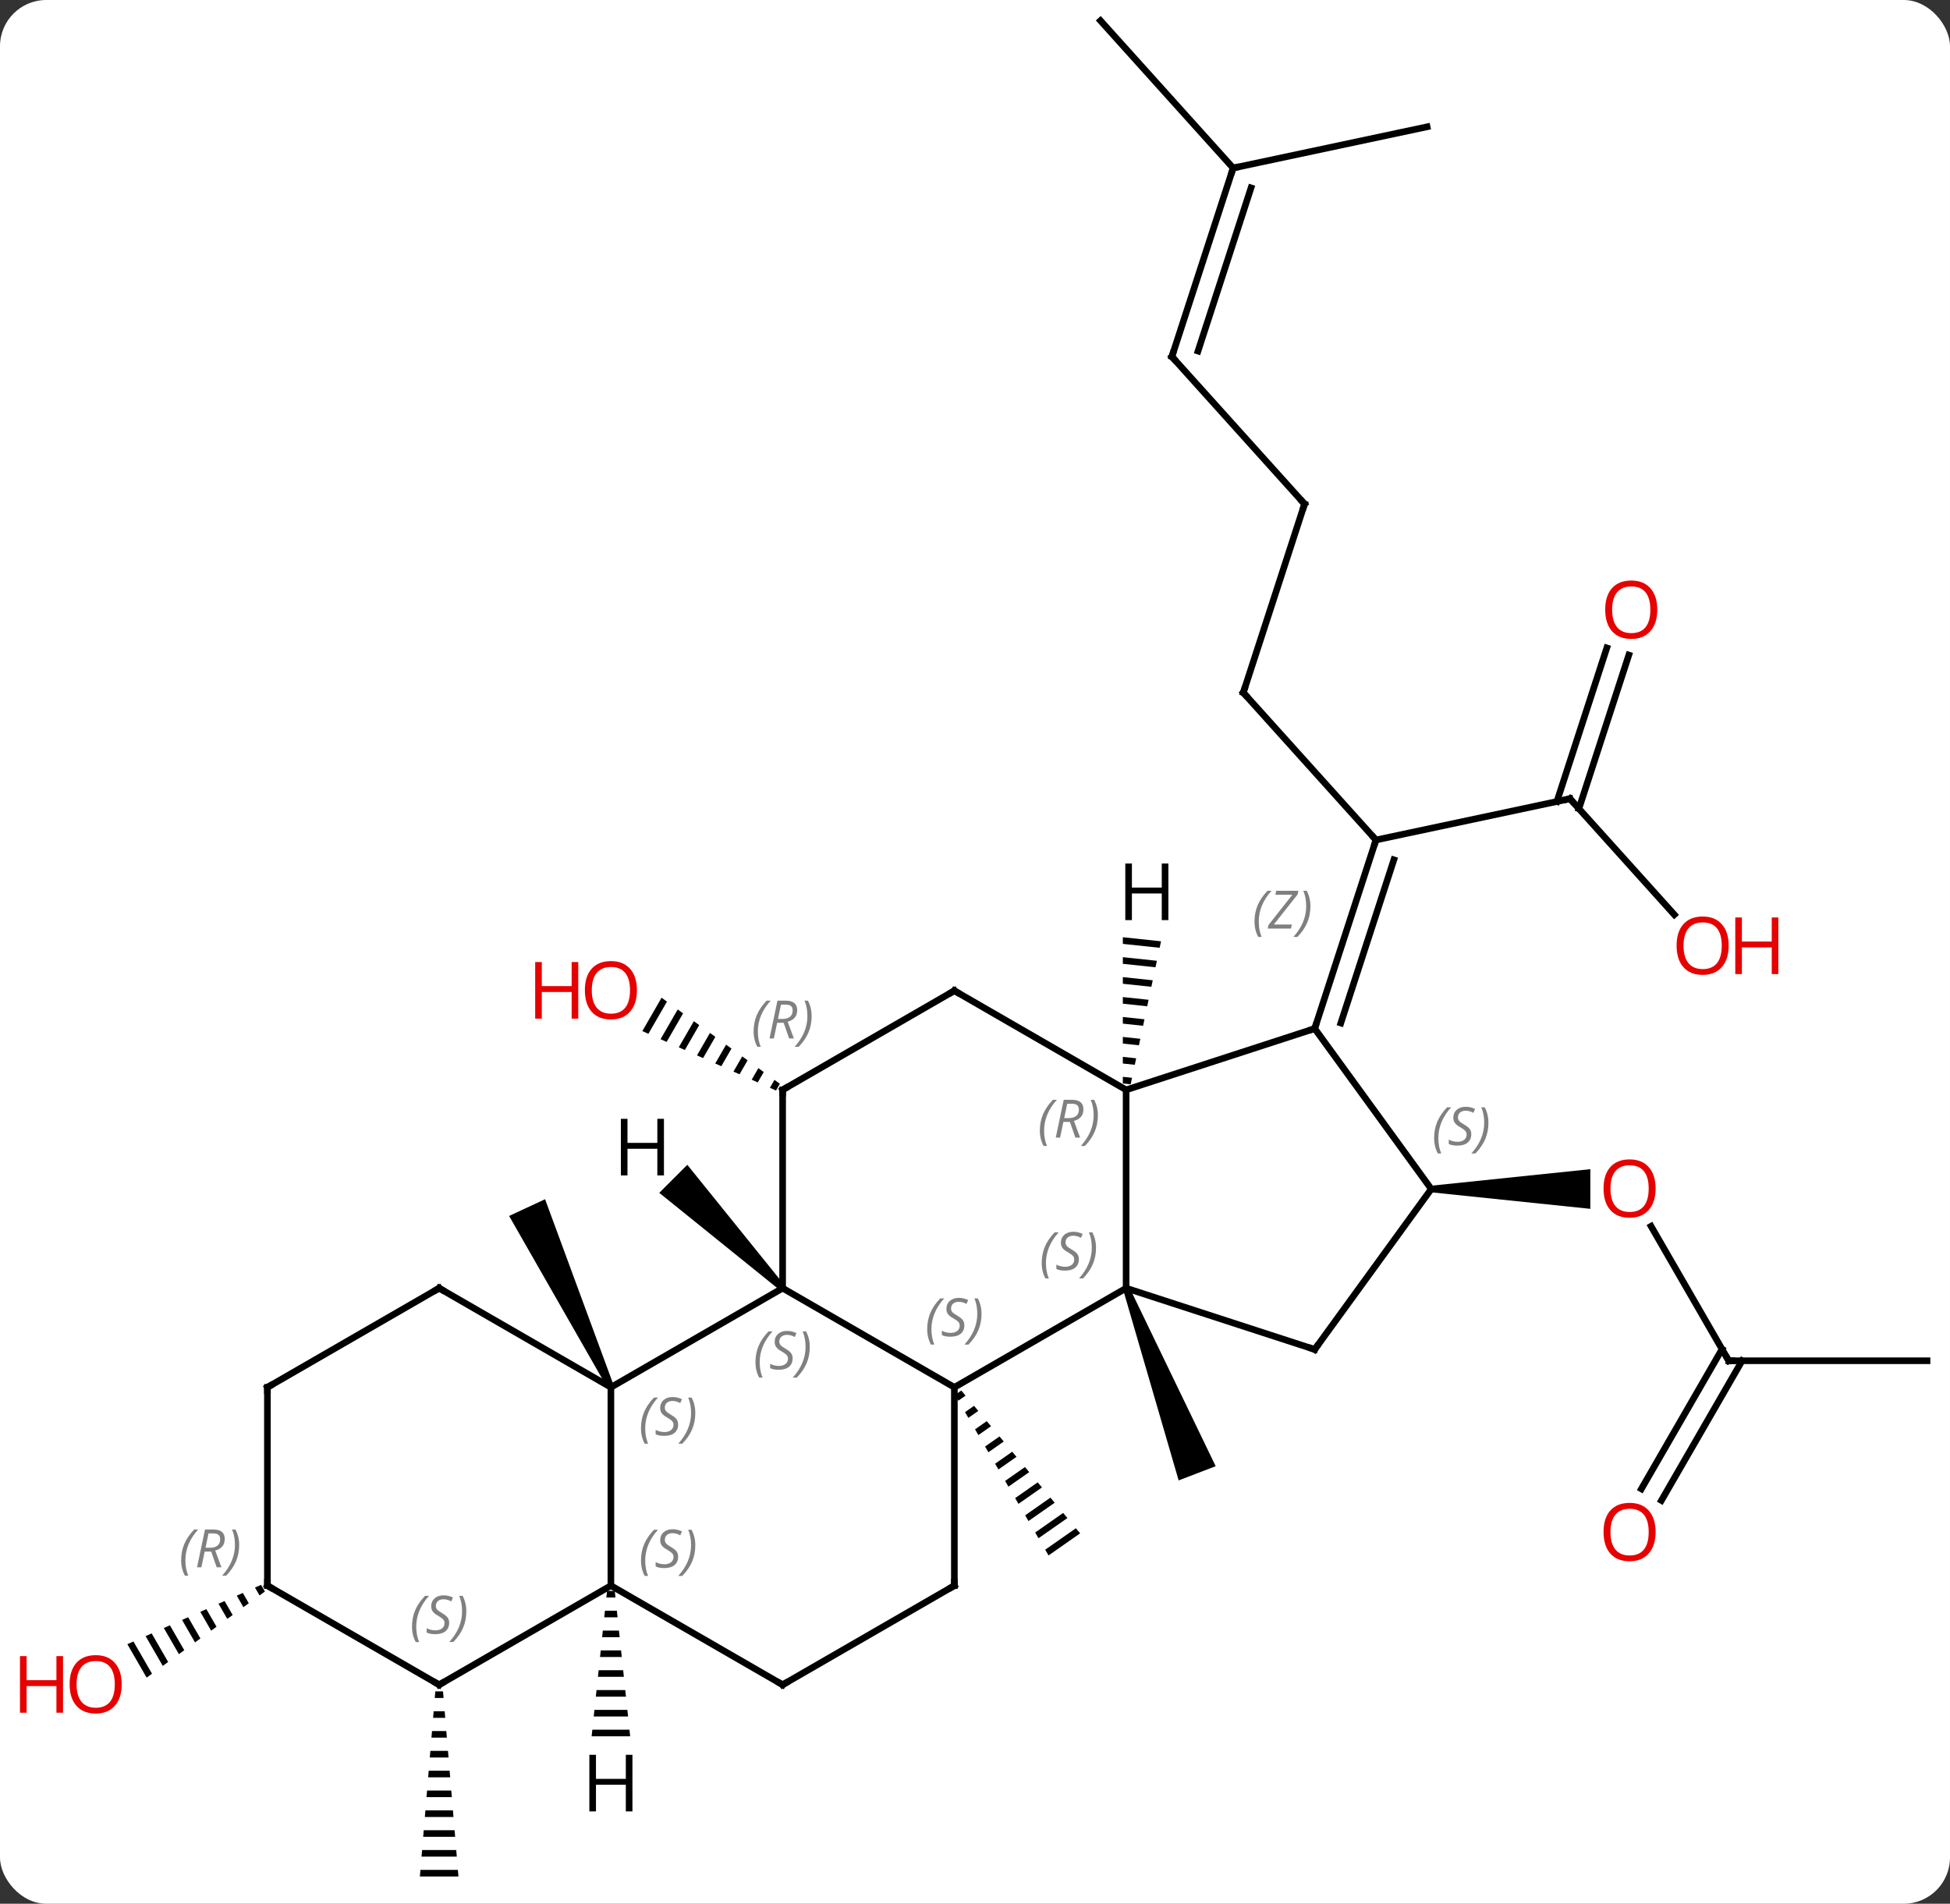 <svg width="295" viewBox="0 0 295 288" style="fill-opacity:1; color-rendering:auto; color-interpolation:auto; text-rendering:auto; stroke:black; stroke-linecap:square; stroke-miterlimit:10; shape-rendering:auto; stroke-opacity:1; fill:black; stroke-dasharray:none; font-weight:normal; stroke-width:1; font-family:'Open Sans'; font-style:normal; stroke-linejoin:miter; font-size:12; stroke-dashoffset:0; image-rendering:auto;" height="288" class="cas-substance-image" xmlns:xlink="http://www.w3.org/1999/xlink" xmlns="http://www.w3.org/2000/svg"><rect x="0" y="0" width="295" height="288" fill="#333333" stroke="none"/><svg class="cas-substance-single-component"><rect y="0" x="0" width="295" stroke="none" ry="7" rx="7" height="288" fill="white" class="cas-substance-group"/><svg y="0" x="0" width="295" viewBox="0 0 295 288" style="fill:black;" height="288" class="cas-substance-single-component-image"><svg><g><g transform="translate(153,144)" style="text-rendering:geometricPrecision; color-rendering:optimizeQuality; color-interpolation:linearRGB; stroke-linecap:butt; image-rendering:optimizeQuality;"><path style="stroke:none;" d="M-7.57 66.359 L-8.526 67.028 L-8.526 67.028 L-8.02 67.896 L-8.02 67.896 L-6.928 67.131 L-6.928 67.131 L-7.57 66.359 ZM-5.644 68.674 L-7.01 69.63 L-7.01 69.63 L-6.504 70.497 L-6.504 70.497 L-5.002 69.446 L-5.002 69.446 L-5.644 68.674 ZM-3.718 70.989 L-5.493 72.231 L-5.493 72.231 L-4.988 73.098 L-4.988 73.098 L-3.076 71.76 L-3.076 71.76 L-3.718 70.989 ZM-1.792 73.304 L-3.977 74.833 L-3.977 74.833 L-3.472 75.7 L-3.472 75.7 L-1.15 74.075 L-1.15 74.075 L-1.792 73.304 ZM0.134 75.618 L-2.461 77.434 L-2.461 77.434 L-1.956 78.301 L-1.956 78.301 L0.776 76.39 L0.776 76.39 L0.134 75.618 ZM2.06 77.933 L-0.945 80.035 L-0.945 80.035 L-0.439 80.903 L-0.439 80.903 L2.702 78.704 L2.702 78.704 L2.06 77.933 ZM3.986 80.248 L0.572 82.637 L0.572 82.637 L1.077 83.504 L1.077 83.504 L4.628 81.019 L4.628 81.019 L3.986 80.248 ZM5.912 82.562 L2.088 85.238 L2.088 85.238 L2.593 86.105 L2.593 86.105 L6.554 83.334 L6.554 83.334 L5.912 82.562 ZM7.838 84.877 L3.604 87.84 L3.604 87.84 L4.109 88.707 L4.109 88.707 L8.48 85.649 L8.48 85.649 L7.838 84.877 ZM9.764 87.192 L5.12 90.441 L5.12 90.441 L5.626 91.308 L5.626 91.308 L10.406 87.963 L10.406 87.963 L9.764 87.192 Z"/><path style="stroke:none;" d="M16.894 51.053 L17.828 50.695 L30.911 77.807 L25.309 79.957 Z"/><path style="stroke:none;" d="M-60.129 65.663 L-61.035 66.085 L-75.979 39.953 L-70.541 37.417 Z"/><path style="stroke:none;" d="M-52.916 6.935 L-55.827 11.984 L-54.908 12.392 L-52.102 7.527 L-52.916 6.935 ZM-50.475 8.711 L-53.07 13.21 L-52.151 13.618 L-49.662 9.303 L-50.475 8.711 ZM-48.035 10.486 L-50.312 14.435 L-49.393 14.844 L-47.222 11.078 L-48.035 10.486 ZM-45.595 12.261 L-47.555 15.661 L-47.555 15.661 L-46.636 16.069 L-44.781 12.853 L-45.595 12.261 ZM-43.154 14.037 L-44.798 16.886 L-44.798 16.886 L-43.879 17.295 L-43.879 17.295 L-42.341 14.629 L-43.154 14.037 ZM-40.714 15.812 L-42.04 18.112 L-41.121 18.52 L-39.901 16.404 L-40.714 15.812 ZM-38.274 17.588 L-39.283 19.337 L-38.364 19.746 L-37.461 18.18 L-38.274 17.588 ZM-35.834 19.363 L-36.526 20.563 L-36.526 20.563 L-35.606 20.972 L-35.606 20.972 L-35.02 19.955 L-35.02 19.955 L-35.834 19.363 Z"/><line y2="-39.222" y1="-16.929" x2="35.088" x1="55.161" style="fill:none;"/><line y2="-23.166" y1="-16.929" x2="84.507" x1="55.161" style="fill:none;"/><line y2="11.604" y1="-16.929" x2="45.891" x1="55.161" style="fill:none;"/><line y2="10.764" y1="-13.926" x2="49.844" x1="57.865" style="fill:none;"/></g><g transform="translate(153,144)" style="stroke-linecap:butt; font-size:8.4px; fill:gray; text-rendering:geometricPrecision; image-rendering:optimizeQuality; color-rendering:optimizeQuality; font-family:'Open Sans'; font-style:italic; stroke:gray; color-interpolation:linearRGB;"><path style="stroke:none;" d="M36.786 -4.588 Q36.786 -5.917 37.255 -7.042 Q37.724 -8.166 38.755 -9.245 L39.364 -9.245 Q38.396 -8.182 37.911 -7.01 Q37.427 -5.838 37.427 -4.604 Q37.427 -3.276 37.864 -2.26 L37.349 -2.26 Q36.786 -3.292 36.786 -4.588 ZM42.299 -3.526 L38.784 -3.526 L38.893 -4.057 L42.502 -8.635 L39.94 -8.635 L40.065 -9.245 L43.424 -9.245 L43.315 -8.698 L39.706 -4.135 L42.44 -4.135 L42.299 -3.526 ZM45.245 -6.901 Q45.245 -5.573 44.768 -4.44 Q44.291 -3.307 43.276 -2.26 L42.666 -2.26 Q44.604 -4.417 44.604 -6.901 Q44.604 -8.229 44.166 -9.245 L44.682 -9.245 Q45.245 -8.182 45.245 -6.901 Z"/><line y2="-67.755" y1="-39.222" x2="44.358" x1="35.088" style="fill:none; stroke:black;"/><line y2="-5.634" y1="-23.166" x2="100.291" x1="84.507" style="fill:none; stroke:black;"/><line y2="-44.901" y1="-21.664" x2="93.409" x1="85.859" style="fill:none; stroke:black;"/><line y2="-45.983" y1="-22.746" x2="90.081" x1="82.531" style="fill:none; stroke:black;"/><line y2="-90.048" y1="-67.755" x2="24.285" x1="44.358" style="fill:none; stroke:black;"/><line y2="-118.581" y1="-90.048" x2="33.555" x1="24.285" style="fill:none; stroke:black;"/><line y2="-115.578" y1="-90.888" x2="36.259" x1="28.238" style="fill:none; stroke:black;"/><line y2="-140.874" y1="-118.581" x2="13.482" x1="33.555" style="fill:none; stroke:black;"/><line y2="-124.818" y1="-118.581" x2="62.898" x1="33.555" style="fill:none; stroke:black;"/><line y2="61.854" y1="41.51" x2="108.525" x1="96.779" style="fill:none; stroke:black;"/><path style="fill:black; stroke:none;" d="M63.525 36.374 L63.525 35.374 L87.588 32.874 L87.588 38.874 Z"/><line y2="61.854" y1="61.854" x2="138.525" x1="108.525" style="fill:none; stroke:black;"/><line y2="81.24" y1="60.104" x2="95.313" x1="107.515" style="fill:none; stroke:black;"/><line y2="82.99" y1="61.854" x2="98.344" x1="110.546" style="fill:none; stroke:black;"/><path style="fill:black; stroke:none;" d="M-87.145 111.874 L-87.229 112.874 L-85.895 112.874 L-85.979 111.874 ZM-87.395 114.874 L-87.479 115.874 L-85.645 115.874 L-85.729 114.874 ZM-87.645 117.874 L-87.729 118.874 L-85.395 118.874 L-85.479 117.874 ZM-87.895 120.874 L-87.979 121.874 L-85.145 121.874 L-85.229 120.874 ZM-88.145 123.874 L-88.229 124.874 L-84.895 124.874 L-84.979 123.874 ZM-88.395 126.874 L-88.479 127.874 L-84.645 127.874 L-84.729 126.874 ZM-88.645 129.874 L-88.729 130.874 L-84.395 130.874 L-84.479 129.874 ZM-88.895 132.874 L-88.979 133.874 L-84.145 133.874 L-84.229 132.874 ZM-89.145 135.874 L-89.229 136.874 L-83.895 136.874 L-83.979 135.874 ZM-89.395 138.874 L-89.479 139.874 L-83.645 139.874 L-83.729 138.874 Z"/><path style="fill:black; stroke:none;" d="M-113.506 95.757 L-114.425 96.165 L-114.425 96.165 L-113.738 97.358 L-112.924 96.765 L-112.924 96.765 L-113.506 95.757 ZM-116.264 96.981 L-117.183 97.389 L-117.183 97.389 L-116.177 99.134 L-116.177 99.134 L-115.364 98.542 L-116.264 96.981 ZM-119.022 98.206 L-119.941 98.614 L-119.941 98.614 L-118.617 100.91 L-118.617 100.91 L-117.804 100.318 L-117.804 100.318 L-119.022 98.206 ZM-121.78 99.43 L-122.699 99.838 L-121.057 102.687 L-121.057 102.687 L-120.243 102.095 L-120.243 102.095 L-121.78 99.43 ZM-124.538 100.655 L-125.457 101.063 L-125.457 101.063 L-123.496 104.463 L-122.683 103.871 L-122.683 103.871 L-124.538 100.655 ZM-127.296 101.879 L-128.215 102.287 L-125.936 106.24 L-125.936 106.24 L-125.123 105.648 L-127.296 101.879 ZM-130.054 103.104 L-130.973 103.512 L-130.973 103.512 L-128.376 108.016 L-127.562 107.424 L-127.562 107.424 L-130.054 103.104 ZM-132.812 104.328 L-133.731 104.736 L-133.731 104.736 L-130.815 109.793 L-130.815 109.793 L-130.002 109.201 L-130.002 109.201 L-132.812 104.328 Z"/><line y2="50.874" y1="65.874" x2="17.361" x1="-8.622" style="fill:none; stroke:black;"/><line y2="50.874" y1="65.874" x2="-34.602" x1="-8.622" style="fill:none; stroke:black;"/><line y2="95.874" y1="65.874" x2="-8.622" x1="-8.622" style="fill:none; stroke:black;"/><line y2="20.874" y1="50.874" x2="17.361" x1="17.361" style="fill:none; stroke:black;"/><line y2="60.144" y1="50.874" x2="45.891" x1="17.361" style="fill:none; stroke:black;"/><line y2="65.874" y1="50.874" x2="-60.582" x1="-34.602" style="fill:none; stroke:black;"/><line y2="20.874" y1="50.874" x2="-34.602" x1="-34.602" style="fill:none; stroke:black;"/><line y2="110.874" y1="95.874" x2="-34.602" x1="-8.622" style="fill:none; stroke:black;"/><line y2="11.604" y1="20.874" x2="45.891" x1="17.361" style="fill:none; stroke:black;"/><line y2="5.874" y1="20.874" x2="-8.622" x1="17.361" style="fill:none; stroke:black;"/><line y2="35.874" y1="60.144" x2="63.525" x1="45.891" style="fill:none; stroke:black;"/><line y2="95.874" y1="65.874" x2="-60.582" x1="-60.582" style="fill:none; stroke:black;"/><line y2="50.874" y1="65.874" x2="-86.562" x1="-60.582" style="fill:none; stroke:black;"/><line y2="5.874" y1="20.874" x2="-8.622" x1="-34.602" style="fill:none; stroke:black;"/><line y2="95.874" y1="110.874" x2="-60.582" x1="-34.602" style="fill:none; stroke:black;"/><line y2="35.874" y1="11.604" x2="63.525" x1="45.891" style="fill:none; stroke:black;"/><line y2="110.874" y1="95.874" x2="-86.562" x1="-60.582" style="fill:none; stroke:black;"/><line y2="65.874" y1="50.874" x2="-112.545" x1="-86.562" style="fill:none; stroke:black;"/><line y2="95.874" y1="110.874" x2="-112.545" x1="-86.562" style="fill:none; stroke:black;"/><line y2="95.874" y1="65.874" x2="-112.545" x1="-112.545" style="fill:none; stroke:black;"/><path style="fill:black; stroke:none;" d="M-34.248 50.52 L-34.956 51.228 L-53.264 36.454 L-49.022 32.212 Z"/><path style="fill:black; stroke:none;" d="M16.867 -2.215 L16.866 -1.209 L22.434 -0.618 L22.642 -1.601 L22.642 -1.601 L16.867 -2.215 ZM16.866 0.802 L16.866 1.807 L21.807 2.332 L22.016 1.349 L16.866 0.802 ZM16.866 3.818 L16.866 4.824 L21.181 5.282 L21.181 5.282 L21.39 4.299 L21.39 4.299 L16.866 3.818 ZM16.866 6.835 L16.865 7.84 L16.865 7.84 L20.554 8.232 L20.554 8.232 L20.763 7.249 L20.763 7.249 L16.866 6.835 ZM16.865 9.851 L16.865 10.857 L16.865 10.857 L19.928 11.182 L20.137 10.199 L20.137 10.199 L16.865 9.851 ZM16.865 12.868 L16.865 13.873 L16.865 13.873 L19.301 14.132 L19.301 14.132 L19.51 13.149 L19.51 13.149 L16.865 12.868 ZM16.864 15.884 L16.864 16.89 L16.864 16.89 L18.675 17.082 L18.675 17.082 L18.884 16.099 L18.884 16.099 L16.864 15.884 ZM16.864 18.901 L16.864 19.906 L16.864 19.906 L18.048 20.032 L18.048 20.032 L18.257 19.049 L18.257 19.049 L16.864 18.901 Z"/><path style="fill:black; stroke:none;" d="M-61.166 96.671 L-61.272 97.671 L-59.892 97.671 L-59.998 96.671 ZM-61.484 99.671 L-61.59 100.671 L-59.574 100.671 L-59.68 99.671 ZM-61.802 102.671 L-61.908 103.671 L-59.256 103.671 L-59.362 102.671 ZM-62.12 105.671 L-62.226 106.671 L-58.938 106.671 L-59.044 105.671 ZM-62.438 108.671 L-62.544 109.671 L-58.62 109.671 L-58.726 108.671 ZM-62.756 111.671 L-62.862 112.671 L-58.302 112.671 L-58.408 111.671 ZM-63.074 114.671 L-63.18 115.671 L-57.984 115.671 L-58.09 114.671 ZM-63.392 117.671 L-63.498 118.671 L-57.666 118.671 L-57.772 117.671 Z"/></g><g transform="translate(153,144)" style="fill:rgb(230,0,0); text-rendering:geometricPrecision; color-rendering:optimizeQuality; image-rendering:optimizeQuality; font-family:'Open Sans'; stroke:rgb(230,0,0); color-interpolation:linearRGB;"><path style="stroke:none;" d="M-56.645 5.804 Q-56.645 7.866 -57.684 9.046 Q-58.723 10.226 -60.566 10.226 Q-62.457 10.226 -63.488 9.062 Q-64.519 7.897 -64.519 5.788 Q-64.519 3.694 -63.488 2.546 Q-62.457 1.397 -60.566 1.397 Q-58.707 1.397 -57.676 2.569 Q-56.645 3.741 -56.645 5.804 ZM-63.473 5.804 Q-63.473 7.538 -62.73 8.444 Q-61.988 9.351 -60.566 9.351 Q-59.145 9.351 -58.418 8.452 Q-57.691 7.554 -57.691 5.804 Q-57.691 4.069 -58.418 3.179 Q-59.145 2.288 -60.566 2.288 Q-61.988 2.288 -62.73 3.187 Q-63.473 4.085 -63.473 5.804 Z"/><path style="stroke:none;" d="M-65.519 10.101 L-66.519 10.101 L-66.519 6.069 L-71.035 6.069 L-71.035 10.101 L-72.035 10.101 L-72.035 1.538 L-71.035 1.538 L-71.035 5.179 L-66.519 5.179 L-66.519 1.538 L-65.519 1.538 L-65.519 10.101 Z"/></g><g transform="translate(153,144)" style="stroke-linecap:butt; text-rendering:geometricPrecision; color-rendering:optimizeQuality; image-rendering:optimizeQuality; font-family:'Open Sans'; color-interpolation:linearRGB; stroke-miterlimit:5;"><path style="fill:none;" d="M55.007 -16.453 L55.161 -16.929 L54.826 -17.301"/><path style="fill:none;" d="M35.423 -38.85 L35.088 -39.222 L35.242 -39.697"/><path style="fill:none;" d="M84.018 -23.062 L84.507 -23.166 L84.841 -22.794"/><path style="fill:none;" d="M44.203 -67.279 L44.358 -67.755 L44.023 -68.127"/><path style="fill:rgb(230,0,0); stroke:none;" d="M108.517 -0.94 Q108.517 1.122 107.478 2.302 Q106.439 3.482 104.596 3.482 Q102.705 3.482 101.674 2.317 Q100.642 1.153 100.642 -0.956 Q100.642 -3.05 101.674 -4.198 Q102.705 -5.347 104.596 -5.347 Q106.455 -5.347 107.486 -4.175 Q108.517 -3.003 108.517 -0.94 ZM101.689 -0.94 Q101.689 0.794 102.432 1.7 Q103.174 2.607 104.596 2.607 Q106.017 2.607 106.744 1.708 Q107.471 0.81 107.471 -0.94 Q107.471 -2.675 106.744 -3.565 Q106.017 -4.456 104.596 -4.456 Q103.174 -4.456 102.432 -3.558 Q101.689 -2.659 101.689 -0.94 Z"/><path style="fill:rgb(230,0,0); stroke:none;" d="M116.033 3.357 L115.033 3.357 L115.033 -0.675 L110.517 -0.675 L110.517 3.357 L109.517 3.357 L109.517 -5.206 L110.517 -5.206 L110.517 -1.565 L115.033 -1.565 L115.033 -5.206 L116.033 -5.206 L116.033 3.357 Z"/><path style="fill:rgb(230,0,0); stroke:none;" d="M97.715 -51.766 Q97.715 -49.704 96.675 -48.524 Q95.636 -47.344 93.793 -47.344 Q91.902 -47.344 90.871 -48.508 Q89.84 -49.673 89.84 -51.782 Q89.84 -53.876 90.871 -55.024 Q91.902 -56.173 93.793 -56.173 Q95.652 -56.173 96.683 -55.001 Q97.715 -53.829 97.715 -51.766 ZM90.886 -51.766 Q90.886 -50.032 91.629 -49.126 Q92.371 -48.219 93.793 -48.219 Q95.215 -48.219 95.941 -49.118 Q96.668 -50.016 96.668 -51.766 Q96.668 -53.501 95.941 -54.391 Q95.215 -55.282 93.793 -55.282 Q92.371 -55.282 91.629 -54.383 Q90.886 -53.485 90.886 -51.766 Z"/><path style="fill:none;" d="M24.62 -89.676 L24.285 -90.048 L24.439 -90.523"/><path style="fill:none;" d="M33.401 -118.106 L33.555 -118.581 L34.044 -118.685"/><path style="fill:rgb(230,0,0); stroke:none;" d="M97.463 35.804 Q97.463 37.866 96.423 39.046 Q95.384 40.226 93.541 40.226 Q91.65 40.226 90.619 39.062 Q89.588 37.897 89.588 35.788 Q89.588 33.694 90.619 32.546 Q91.65 31.397 93.541 31.397 Q95.4 31.397 96.431 32.569 Q97.463 33.741 97.463 35.804 ZM90.634 35.804 Q90.634 37.538 91.377 38.444 Q92.119 39.351 93.541 39.351 Q94.963 39.351 95.689 38.452 Q96.416 37.554 96.416 35.804 Q96.416 34.069 95.689 33.179 Q94.963 32.288 93.541 32.288 Q92.119 32.288 91.377 33.187 Q90.634 34.085 90.634 35.804 Z"/><path style="fill:none;" d="M108.275 61.421 L108.525 61.854 L109.025 61.854"/><path style="fill:rgb(230,0,0); stroke:none;" d="M97.463 87.767 Q97.463 89.829 96.423 91.009 Q95.384 92.189 93.541 92.189 Q91.65 92.189 90.619 91.025 Q89.588 89.86 89.588 87.751 Q89.588 85.657 90.619 84.509 Q91.65 83.36 93.541 83.36 Q95.4 83.36 96.431 84.532 Q97.463 85.704 97.463 87.767 ZM90.634 87.767 Q90.634 89.501 91.377 90.407 Q92.119 91.314 93.541 91.314 Q94.963 91.314 95.689 90.415 Q96.416 89.517 96.416 87.767 Q96.416 86.032 95.689 85.142 Q94.963 84.251 93.541 84.251 Q92.119 84.251 91.377 85.15 Q90.634 86.048 90.634 87.767 Z"/><path style="fill:rgb(230,0,0); stroke:none;" d="M-134.588 110.804 Q-134.588 112.866 -135.627 114.046 Q-136.666 115.226 -138.509 115.226 Q-140.4 115.226 -141.431 114.061 Q-142.463 112.897 -142.463 110.788 Q-142.463 108.694 -141.431 107.546 Q-140.4 106.397 -138.509 106.397 Q-136.65 106.397 -135.619 107.569 Q-134.588 108.741 -134.588 110.804 ZM-141.416 110.804 Q-141.416 112.538 -140.673 113.444 Q-139.931 114.351 -138.509 114.351 Q-137.088 114.351 -136.361 113.452 Q-135.634 112.554 -135.634 110.804 Q-135.634 109.069 -136.361 108.179 Q-137.088 107.288 -138.509 107.288 Q-139.931 107.288 -140.673 108.186 Q-141.416 109.085 -141.416 110.804 Z"/><path style="fill:rgb(230,0,0); stroke:none;" d="M-143.463 115.101 L-144.463 115.101 L-144.463 111.069 L-148.978 111.069 L-148.978 115.101 L-149.978 115.101 L-149.978 106.538 L-148.978 106.538 L-148.978 110.179 L-144.463 110.179 L-144.463 106.538 L-143.463 106.538 L-143.463 115.101 Z"/></g><g transform="translate(153,144)" style="stroke-linecap:butt; font-size:8.4px; fill:gray; text-rendering:geometricPrecision; image-rendering:optimizeQuality; color-rendering:optimizeQuality; font-family:'Open Sans'; font-style:italic; stroke:gray; color-interpolation:linearRGB; stroke-miterlimit:5;"><path style="stroke:none;" d="M-12.73 57.077 Q-12.73 55.749 -12.261 54.624 Q-11.793 53.499 -10.761 52.421 L-10.152 52.421 Q-11.121 53.483 -11.605 54.655 Q-12.09 55.827 -12.09 57.062 Q-12.09 58.39 -11.652 59.405 L-12.168 59.405 Q-12.73 58.374 -12.73 57.077 ZM-7.108 56.483 Q-7.108 57.312 -7.655 57.765 Q-8.201 58.218 -9.201 58.218 Q-9.608 58.218 -9.92 58.163 Q-10.233 58.108 -10.514 57.968 L-10.514 57.312 Q-9.889 57.64 -9.186 57.64 Q-8.561 57.64 -8.186 57.343 Q-7.811 57.046 -7.811 56.53 Q-7.811 56.218 -8.014 55.991 Q-8.217 55.765 -8.78 55.437 Q-9.373 55.108 -9.6 54.78 Q-9.826 54.452 -9.826 53.999 Q-9.826 53.265 -9.311 52.804 Q-8.795 52.343 -7.952 52.343 Q-7.577 52.343 -7.24 52.421 Q-6.905 52.499 -6.53 52.671 L-6.795 53.265 Q-7.045 53.108 -7.365 53.022 Q-7.686 52.937 -7.952 52.937 Q-8.483 52.937 -8.803 53.21 Q-9.123 53.483 -9.123 53.952 Q-9.123 54.155 -9.053 54.304 Q-8.983 54.452 -8.842 54.585 Q-8.701 54.718 -8.28 54.968 Q-7.717 55.312 -7.514 55.507 Q-7.311 55.702 -7.209 55.937 Q-7.108 56.171 -7.108 56.483 ZM-4.513 54.765 Q-4.513 56.093 -4.99 57.226 Q-5.466 58.358 -6.482 59.405 L-7.091 59.405 Q-5.154 57.249 -5.154 54.765 Q-5.154 53.437 -5.591 52.421 L-5.076 52.421 Q-4.513 53.483 -4.513 54.765 Z"/><path style="stroke:none;" d="M4.592 47.077 Q4.592 45.749 5.061 44.624 Q5.53 43.499 6.561 42.421 L7.17 42.421 Q6.202 43.483 5.717 44.655 Q5.233 45.827 5.233 47.061 Q5.233 48.389 5.67 49.405 L5.155 49.405 Q4.592 48.374 4.592 47.077 ZM10.215 46.483 Q10.215 47.311 9.668 47.764 Q9.121 48.218 8.121 48.218 Q7.715 48.218 7.402 48.163 Q7.09 48.108 6.809 47.968 L6.809 47.311 Q7.434 47.639 8.137 47.639 Q8.762 47.639 9.137 47.343 Q9.512 47.046 9.512 46.53 Q9.512 46.218 9.309 45.991 Q9.105 45.764 8.543 45.436 Q7.949 45.108 7.723 44.78 Q7.496 44.452 7.496 43.999 Q7.496 43.264 8.012 42.803 Q8.527 42.343 9.371 42.343 Q9.746 42.343 10.082 42.421 Q10.418 42.499 10.793 42.671 L10.527 43.264 Q10.277 43.108 9.957 43.022 Q9.637 42.936 9.371 42.936 Q8.84 42.936 8.52 43.21 Q8.199 43.483 8.199 43.952 Q8.199 44.155 8.27 44.303 Q8.34 44.452 8.48 44.585 Q8.621 44.718 9.043 44.968 Q9.605 45.311 9.809 45.507 Q10.012 45.702 10.113 45.936 Q10.215 46.171 10.215 46.483 ZM12.809 44.764 Q12.809 46.093 12.333 47.225 Q11.856 48.358 10.841 49.405 L10.231 49.405 Q12.169 47.249 12.169 44.764 Q12.169 43.436 11.731 42.421 L12.247 42.421 Q12.809 43.483 12.809 44.764 Z"/><path style="stroke:none;" d="M-38.711 62.077 Q-38.711 60.749 -38.242 59.624 Q-37.773 58.499 -36.742 57.421 L-36.132 57.421 Q-37.101 58.483 -37.586 59.655 Q-38.07 60.827 -38.07 62.062 Q-38.07 63.39 -37.632 64.405 L-38.148 64.405 Q-38.711 63.374 -38.711 62.077 ZM-33.088 61.483 Q-33.088 62.312 -33.635 62.765 Q-34.182 63.218 -35.182 63.218 Q-35.588 63.218 -35.901 63.163 Q-36.213 63.108 -36.494 62.968 L-36.494 62.312 Q-35.869 62.64 -35.166 62.64 Q-34.541 62.64 -34.166 62.343 Q-33.791 62.046 -33.791 61.53 Q-33.791 61.218 -33.994 60.991 Q-34.197 60.765 -34.76 60.437 Q-35.354 60.108 -35.58 59.78 Q-35.807 59.452 -35.807 58.999 Q-35.807 58.265 -35.291 57.804 Q-34.776 57.343 -33.932 57.343 Q-33.557 57.343 -33.221 57.421 Q-32.885 57.499 -32.51 57.671 L-32.776 58.265 Q-33.026 58.108 -33.346 58.022 Q-33.666 57.937 -33.932 57.937 Q-34.463 57.937 -34.783 58.21 Q-35.104 58.483 -35.104 58.952 Q-35.104 59.155 -35.033 59.304 Q-34.963 59.452 -34.822 59.585 Q-34.682 59.718 -34.26 59.968 Q-33.697 60.312 -33.494 60.507 Q-33.291 60.702 -33.19 60.937 Q-33.088 61.171 -33.088 61.483 ZM-30.494 59.765 Q-30.494 61.093 -30.97 62.226 Q-31.447 63.358 -32.462 64.405 L-33.072 64.405 Q-31.134 62.249 -31.134 59.765 Q-31.134 58.437 -31.572 57.421 L-31.056 57.421 Q-30.494 58.483 -30.494 59.765 Z"/><path style="fill:none; stroke:black;" d="M-8.622 95.374 L-8.622 95.874 L-9.055 96.124"/><path style="stroke:none;" d="M4.312 27.038 Q4.312 25.71 4.781 24.585 Q5.25 23.46 6.281 22.382 L6.89 22.382 Q5.922 23.445 5.437 24.616 Q4.953 25.788 4.953 27.023 Q4.953 28.351 5.39 29.366 L4.875 29.366 Q4.312 28.335 4.312 27.038 ZM7.872 25.726 L7.372 28.101 L6.716 28.101 L7.919 22.382 L9.169 22.382 Q10.903 22.382 10.903 23.82 Q10.903 25.179 9.466 25.57 L10.403 28.101 L9.685 28.101 L8.857 25.726 L7.872 25.726 ZM8.45 22.976 Q8.06 24.898 7.997 25.148 L8.653 25.148 Q9.403 25.148 9.81 24.82 Q10.216 24.491 10.216 23.866 Q10.216 23.398 9.958 23.187 Q9.7 22.976 9.107 22.976 L8.45 22.976 ZM13.089 24.726 Q13.089 26.054 12.613 27.187 Q12.136 28.32 11.121 29.366 L10.511 29.366 Q12.449 27.21 12.449 24.726 Q12.449 23.398 12.011 22.382 L12.527 22.382 Q13.089 23.445 13.089 24.726 Z"/><path style="fill:none; stroke:black;" d="M45.416 59.989 L45.891 60.144 L46.185 59.739"/><path style="stroke:none;" d="M-56.03 72.077 Q-56.03 70.749 -55.562 69.624 Q-55.093 68.499 -54.062 67.421 L-53.452 67.421 Q-54.421 68.483 -54.905 69.655 Q-55.39 70.827 -55.39 72.061 Q-55.39 73.39 -54.952 74.405 L-55.468 74.405 Q-56.03 73.374 -56.03 72.077 ZM-50.408 71.483 Q-50.408 72.311 -50.955 72.765 Q-51.501 73.218 -52.501 73.218 Q-52.908 73.218 -53.22 73.163 Q-53.533 73.108 -53.814 72.968 L-53.814 72.311 Q-53.189 72.64 -52.486 72.64 Q-51.861 72.64 -51.486 72.343 Q-51.111 72.046 -51.111 71.53 Q-51.111 71.218 -51.314 70.991 Q-51.517 70.765 -52.08 70.436 Q-52.673 70.108 -52.9 69.78 Q-53.126 69.452 -53.126 68.999 Q-53.126 68.265 -52.611 67.804 Q-52.095 67.343 -51.251 67.343 Q-50.876 67.343 -50.541 67.421 Q-50.205 67.499 -49.83 67.671 L-50.095 68.265 Q-50.345 68.108 -50.666 68.022 Q-50.986 67.936 -51.251 67.936 Q-51.783 67.936 -52.103 68.21 Q-52.423 68.483 -52.423 68.952 Q-52.423 69.155 -52.353 69.304 Q-52.283 69.452 -52.142 69.585 Q-52.001 69.718 -51.58 69.968 Q-51.017 70.311 -50.814 70.507 Q-50.611 70.702 -50.509 70.936 Q-50.408 71.171 -50.408 71.483 ZM-47.813 69.765 Q-47.813 71.093 -48.29 72.225 Q-48.766 73.358 -49.782 74.405 L-50.391 74.405 Q-48.454 72.249 -48.454 69.765 Q-48.454 68.436 -48.891 67.421 L-48.376 67.421 Q-47.813 68.483 -47.813 69.765 Z"/><path style="fill:none; stroke:black;" d="M-34.602 21.374 L-34.602 20.874 L-34.169 20.624"/><path style="stroke:none;" d="M-38.991 12.038 Q-38.991 10.71 -38.522 9.585 Q-38.053 8.46 -37.022 7.382 L-36.413 7.382 Q-37.381 8.444 -37.866 9.616 Q-38.35 10.788 -38.35 12.022 Q-38.35 13.351 -37.913 14.366 L-38.428 14.366 Q-38.991 13.335 -38.991 12.038 ZM-35.431 10.726 L-35.931 13.101 L-36.587 13.101 L-35.384 7.382 L-34.134 7.382 Q-32.399 7.382 -32.399 8.819 Q-32.399 10.179 -33.837 10.569 L-32.899 13.101 L-33.618 13.101 L-34.446 10.726 L-35.431 10.726 ZM-34.852 7.976 Q-35.243 9.897 -35.306 10.147 L-34.649 10.147 Q-33.899 10.147 -33.493 9.819 Q-33.087 9.491 -33.087 8.866 Q-33.087 8.397 -33.345 8.187 Q-33.602 7.976 -34.196 7.976 L-34.852 7.976 ZM-30.213 9.726 Q-30.213 11.054 -30.69 12.187 Q-31.166 13.319 -32.182 14.366 L-32.791 14.366 Q-30.854 12.21 -30.854 9.726 Q-30.854 8.397 -31.291 7.382 L-30.776 7.382 Q-30.213 8.444 -30.213 9.726 Z"/><path style="fill:none; stroke:black;" d="M-34.169 110.624 L-34.602 110.874 L-35.035 110.624"/><path style="fill:none; stroke:black;" d="M46.045 11.129 L45.891 11.604 L45.416 11.758"/><path style="fill:none; stroke:black;" d="M-8.189 6.124 L-8.622 5.874 L-9.055 6.124"/><path style="stroke:none;" d="M63.956 28.167 Q63.956 26.839 64.425 25.714 Q64.894 24.589 65.925 23.511 L66.534 23.511 Q65.566 24.573 65.081 25.745 Q64.597 26.917 64.597 28.151 Q64.597 29.48 65.034 30.495 L64.519 30.495 Q63.956 29.464 63.956 28.167 ZM69.579 27.573 Q69.579 28.401 69.032 28.855 Q68.485 29.308 67.485 29.308 Q67.079 29.308 66.766 29.253 Q66.454 29.198 66.173 29.058 L66.173 28.401 Q66.798 28.73 67.501 28.73 Q68.126 28.73 68.501 28.433 Q68.876 28.136 68.876 27.62 Q68.876 27.308 68.673 27.081 Q68.469 26.855 67.907 26.526 Q67.313 26.198 67.087 25.87 Q66.86 25.542 66.86 25.089 Q66.86 24.355 67.376 23.894 Q67.891 23.433 68.735 23.433 Q69.11 23.433 69.446 23.511 Q69.782 23.589 70.157 23.761 L69.891 24.355 Q69.641 24.198 69.321 24.112 Q69.001 24.026 68.735 24.026 Q68.204 24.026 67.883 24.3 Q67.563 24.573 67.563 25.042 Q67.563 25.245 67.633 25.394 Q67.704 25.542 67.844 25.675 Q67.985 25.808 68.407 26.058 Q68.969 26.401 69.173 26.597 Q69.376 26.792 69.477 27.026 Q69.579 27.261 69.579 27.573 ZM72.173 25.855 Q72.173 27.183 71.697 28.315 Q71.22 29.448 70.205 30.495 L69.595 30.495 Q71.533 28.339 71.533 25.855 Q71.533 24.526 71.095 23.511 L71.611 23.511 Q72.173 24.573 72.173 25.855 Z"/><path style="stroke:none;" d="M-56.03 92.077 Q-56.03 90.749 -55.562 89.624 Q-55.093 88.499 -54.062 87.421 L-53.452 87.421 Q-54.421 88.483 -54.905 89.655 Q-55.39 90.827 -55.39 92.062 Q-55.39 93.39 -54.952 94.405 L-55.468 94.405 Q-56.03 93.374 -56.03 92.077 ZM-50.408 91.483 Q-50.408 92.312 -50.955 92.765 Q-51.501 93.218 -52.501 93.218 Q-52.908 93.218 -53.22 93.163 Q-53.533 93.108 -53.814 92.968 L-53.814 92.312 Q-53.189 92.64 -52.486 92.64 Q-51.861 92.64 -51.486 92.343 Q-51.111 92.046 -51.111 91.53 Q-51.111 91.218 -51.314 90.991 Q-51.517 90.765 -52.08 90.437 Q-52.673 90.108 -52.9 89.78 Q-53.126 89.452 -53.126 88.999 Q-53.126 88.265 -52.611 87.804 Q-52.095 87.343 -51.251 87.343 Q-50.876 87.343 -50.541 87.421 Q-50.205 87.499 -49.83 87.671 L-50.095 88.265 Q-50.345 88.108 -50.666 88.022 Q-50.986 87.937 -51.251 87.937 Q-51.783 87.937 -52.103 88.21 Q-52.423 88.483 -52.423 88.952 Q-52.423 89.155 -52.353 89.304 Q-52.283 89.452 -52.142 89.585 Q-52.001 89.718 -51.58 89.968 Q-51.017 90.312 -50.814 90.507 Q-50.611 90.702 -50.509 90.937 Q-50.408 91.171 -50.408 91.483 ZM-47.813 89.765 Q-47.813 91.093 -48.29 92.226 Q-48.766 93.358 -49.782 94.405 L-50.391 94.405 Q-48.454 92.249 -48.454 89.765 Q-48.454 88.437 -48.891 87.421 L-48.376 87.421 Q-47.813 88.483 -47.813 89.765 Z"/><path style="fill:none; stroke:black;" d="M-86.129 51.124 L-86.562 50.874 L-86.995 51.124"/><path style="fill:none; stroke:black;" d="M-86.129 110.624 L-86.562 110.874 L-86.995 110.624"/><path style="stroke:none;" d="M-90.671 102.077 Q-90.671 100.749 -90.202 99.624 Q-89.733 98.499 -88.702 97.421 L-88.093 97.421 Q-89.061 98.483 -89.546 99.655 Q-90.03 100.827 -90.03 102.061 Q-90.03 103.39 -89.593 104.405 L-90.108 104.405 Q-90.671 103.374 -90.671 102.077 ZM-85.048 101.483 Q-85.048 102.311 -85.595 102.765 Q-86.142 103.218 -87.142 103.218 Q-87.548 103.218 -87.861 103.163 Q-88.173 103.108 -88.454 102.968 L-88.454 102.311 Q-87.829 102.64 -87.126 102.64 Q-86.501 102.64 -86.126 102.343 Q-85.751 102.046 -85.751 101.53 Q-85.751 101.218 -85.954 100.991 Q-86.158 100.765 -86.72 100.436 Q-87.314 100.108 -87.54 99.78 Q-87.767 99.452 -87.767 98.999 Q-87.767 98.265 -87.251 97.804 Q-86.736 97.343 -85.892 97.343 Q-85.517 97.343 -85.181 97.421 Q-84.845 97.499 -84.47 97.671 L-84.736 98.265 Q-84.986 98.108 -85.306 98.022 Q-85.626 97.936 -85.892 97.936 Q-86.423 97.936 -86.743 98.21 Q-87.064 98.483 -87.064 98.952 Q-87.064 99.155 -86.993 99.304 Q-86.923 99.452 -86.783 99.585 Q-86.642 99.718 -86.22 99.968 Q-85.658 100.311 -85.454 100.507 Q-85.251 100.702 -85.15 100.936 Q-85.048 101.171 -85.048 101.483 ZM-82.454 99.765 Q-82.454 101.093 -82.93 102.226 Q-83.407 103.358 -84.422 104.405 L-85.032 104.405 Q-83.094 102.249 -83.094 99.765 Q-83.094 98.436 -83.532 97.421 L-83.016 97.421 Q-82.454 98.483 -82.454 99.765 Z"/><path style="fill:none; stroke:black;" d="M-112.112 65.624 L-112.545 65.874 L-112.545 66.374"/><path style="fill:none; stroke:black;" d="M-112.112 96.124 L-112.545 95.874 L-112.545 95.374"/><path style="stroke:none;" d="M-125.594 92.038 Q-125.594 90.71 -125.125 89.585 Q-124.656 88.46 -123.625 87.382 L-123.016 87.382 Q-123.985 88.444 -124.469 89.616 Q-124.953 90.788 -124.953 92.022 Q-124.953 93.351 -124.516 94.366 L-125.031 94.366 Q-125.594 93.335 -125.594 92.038 ZM-122.034 90.726 L-122.534 93.101 L-123.19 93.101 L-121.987 87.382 L-120.737 87.382 Q-119.003 87.382 -119.003 88.819 Q-119.003 90.179 -120.44 90.569 L-119.503 93.101 L-120.221 93.101 L-121.049 90.726 L-122.034 90.726 ZM-121.456 87.976 Q-121.846 89.897 -121.909 90.147 L-121.253 90.147 Q-120.503 90.147 -120.096 89.819 Q-119.69 89.491 -119.69 88.866 Q-119.69 88.397 -119.948 88.187 Q-120.206 87.976 -120.799 87.976 L-121.456 87.976 ZM-116.817 89.726 Q-116.817 91.054 -117.293 92.187 Q-117.77 93.319 -118.785 94.366 L-119.395 94.366 Q-117.457 92.21 -117.457 89.726 Q-117.457 88.397 -117.895 87.382 L-117.379 87.382 Q-116.817 88.444 -116.817 89.726 Z"/></g><g transform="translate(153,144)" style="stroke-linecap:butt; text-rendering:geometricPrecision; color-rendering:optimizeQuality; image-rendering:optimizeQuality; font-family:'Open Sans'; color-interpolation:linearRGB; stroke-miterlimit:5;"><path style="stroke:none;" d="M-52.557 33.817 L-53.557 33.817 L-53.557 29.786 L-58.073 29.786 L-58.073 33.817 L-59.073 33.817 L-59.073 25.255 L-58.073 25.255 L-58.073 28.895 L-53.557 28.895 L-53.557 25.255 L-52.557 25.255 L-52.557 33.817 Z"/><path style="stroke:none;" d="M23.754 -4.805 L22.754 -4.805 L22.754 -8.836 L18.238 -8.836 L18.238 -4.805 L17.238 -4.805 L17.238 -13.367 L18.238 -13.367 L18.238 -9.727 L22.754 -9.727 L22.754 -13.367 L23.754 -13.367 L23.754 -4.805 Z"/><path style="stroke:none;" d="M-57.324 130.03 L-58.324 130.03 L-58.324 125.999 L-62.84 125.999 L-62.84 130.03 L-63.84 130.03 L-63.84 121.468 L-62.84 121.468 L-62.84 125.108 L-58.324 125.108 L-58.324 121.468 L-57.324 121.468 L-57.324 130.03 Z"/></g></g></svg></svg></svg></svg>